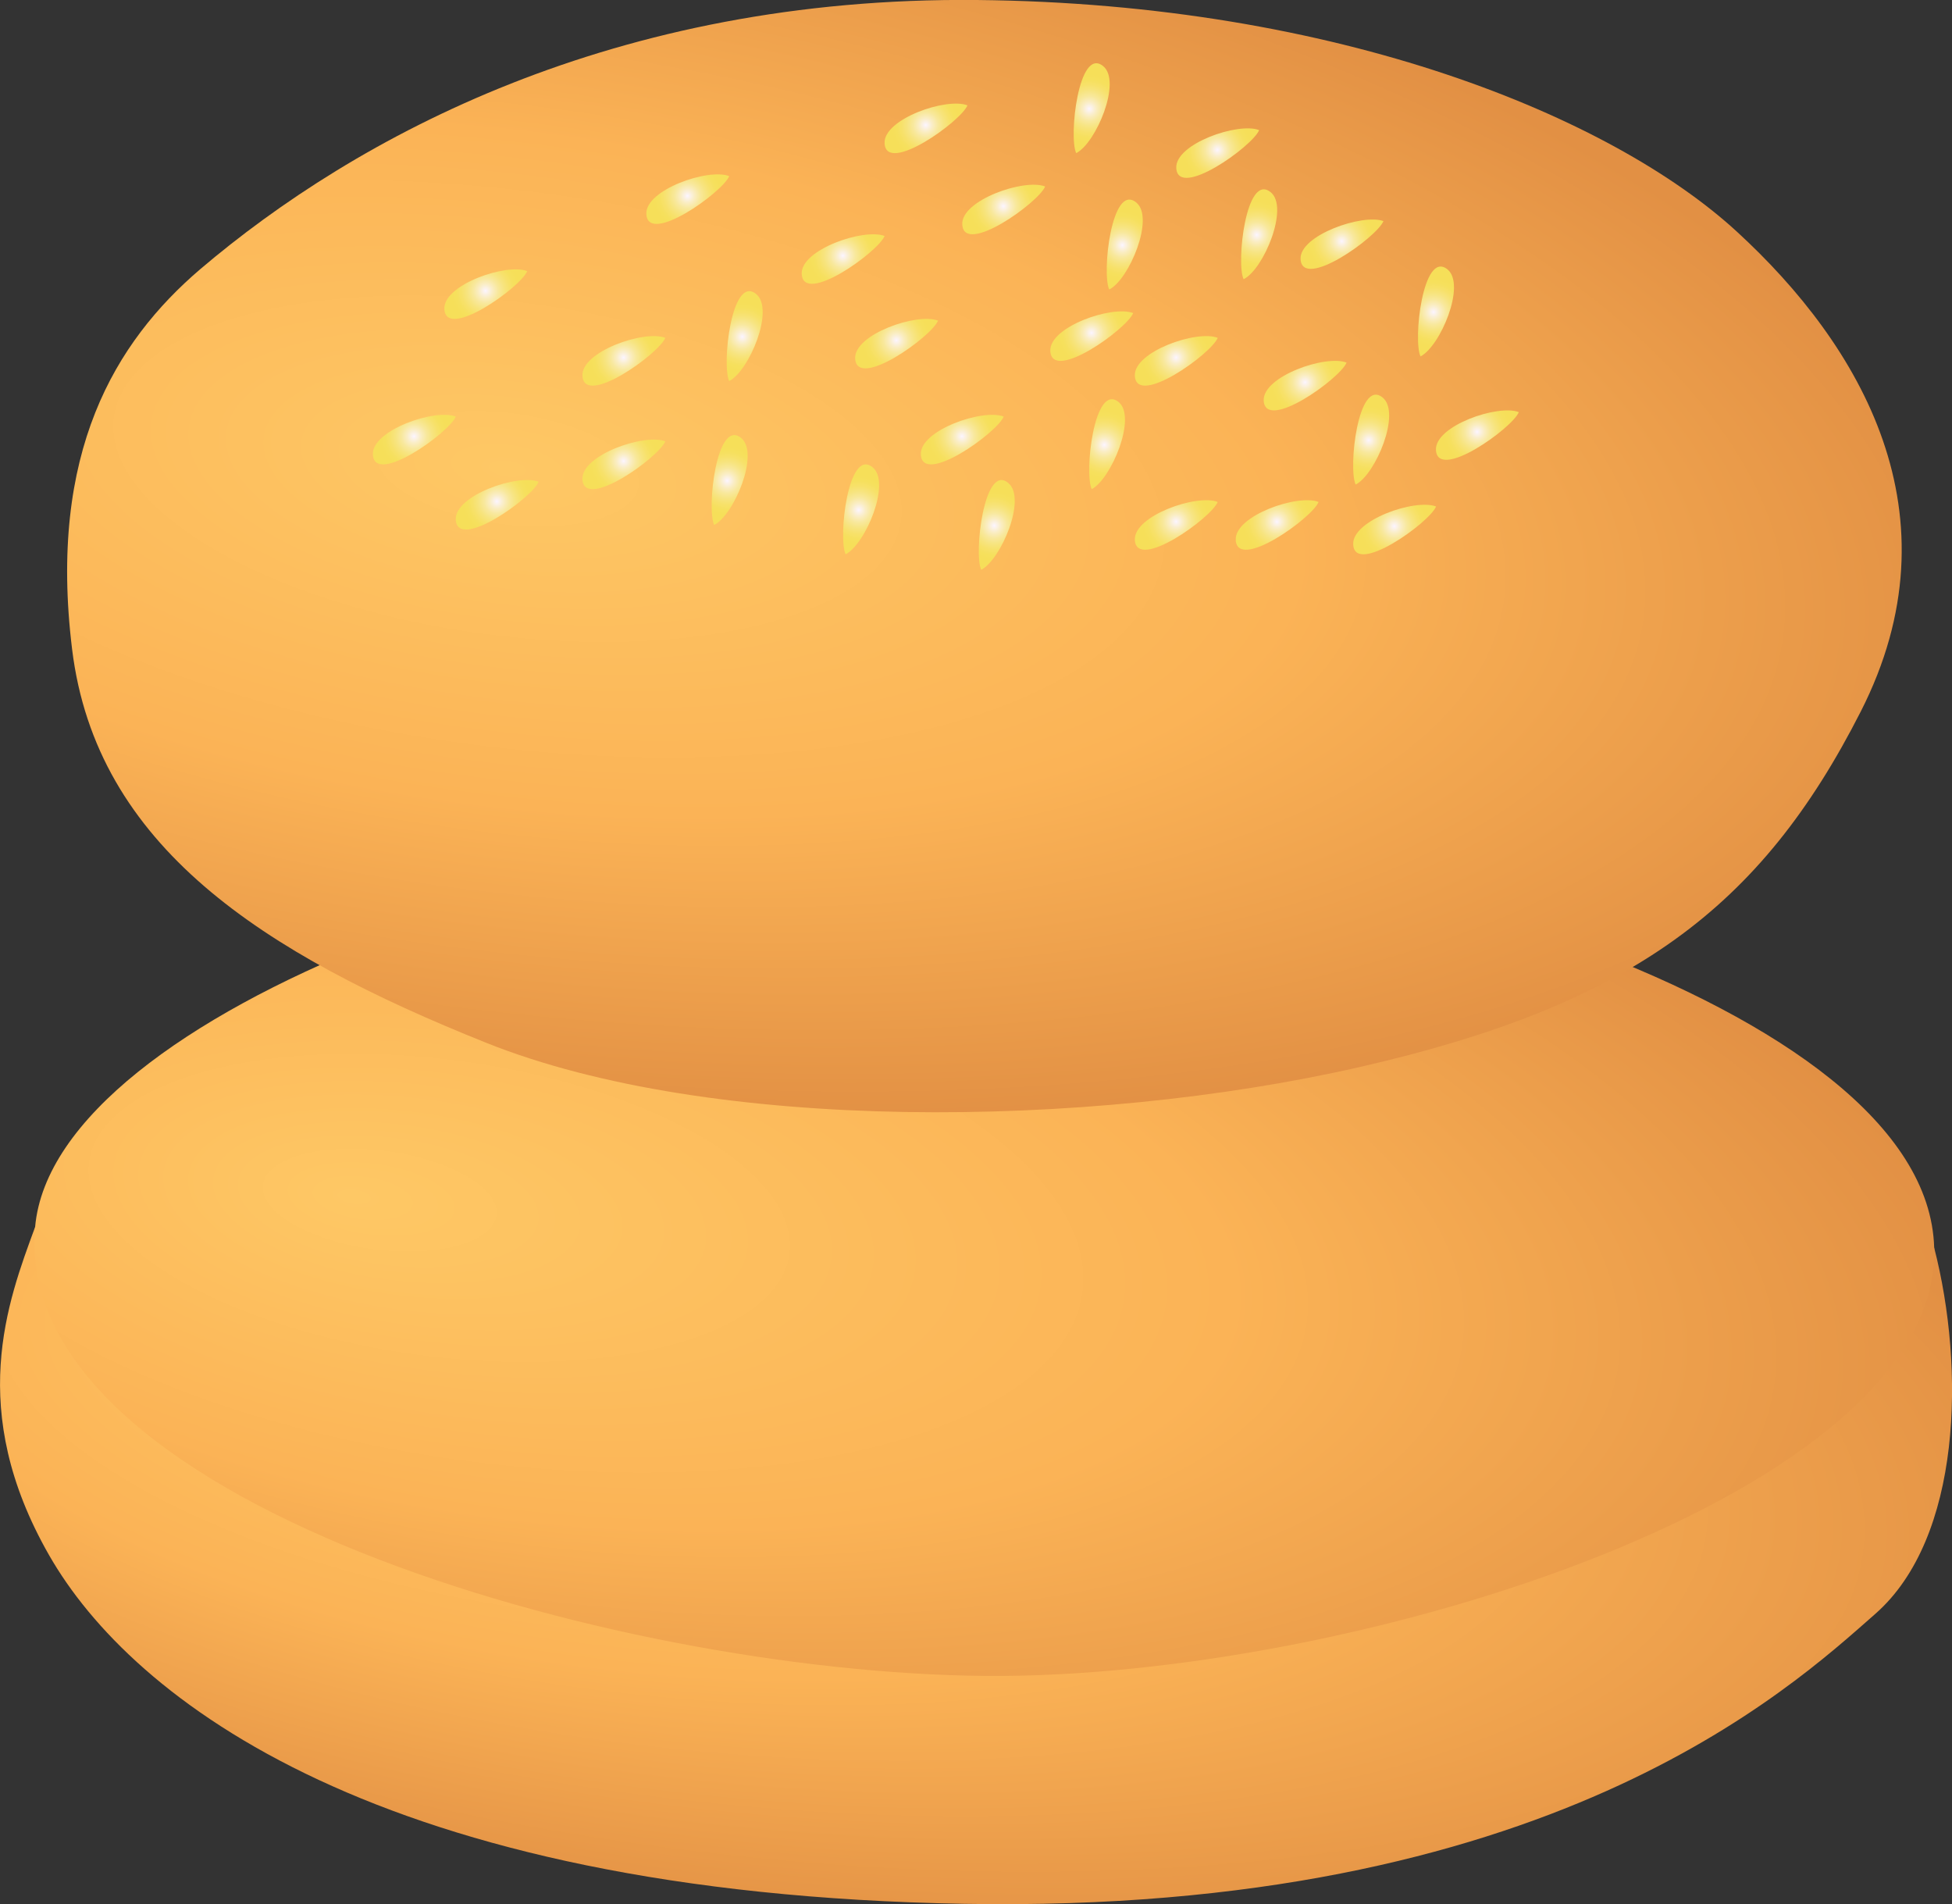 <svg xmlns="http://www.w3.org/2000/svg" xmlns:xlink="http://www.w3.org/1999/xlink" viewBox="0 0 188.45 183.79"><rect x="0" y="0" width="188.45" height="183.79" fill="#333333" stroke="none"/><defs><style>.cls-1{fill:url(#radial-gradient);}.cls-2{fill:url(#radial-gradient-2);}.cls-3{fill:url(#radial-gradient-3);}.cls-4{fill:url(#radial-gradient-4);}.cls-5{fill:url(#radial-gradient-5);}.cls-6{fill:url(#radial-gradient-6);}.cls-7{fill:url(#radial-gradient-7);}.cls-8{fill:url(#radial-gradient-8);}.cls-9{fill:url(#radial-gradient-9);}.cls-10{fill:url(#radial-gradient-10);}.cls-11{fill:url(#radial-gradient-11);}.cls-12{fill:url(#radial-gradient-12);}.cls-13{fill:url(#radial-gradient-13);}.cls-14{fill:url(#radial-gradient-14);}.cls-15{fill:url(#radial-gradient-15);}.cls-16{fill:url(#radial-gradient-16);}.cls-17{fill:url(#radial-gradient-17);}.cls-18{fill:url(#radial-gradient-18);}.cls-19{fill:url(#radial-gradient-19);}.cls-20{fill:url(#radial-gradient-20);}.cls-21{fill:url(#radial-gradient-21);}.cls-22{fill:url(#radial-gradient-22);}.cls-23{fill:url(#radial-gradient-23);}.cls-24{fill:url(#radial-gradient-24);}.cls-25{fill:url(#radial-gradient-25);}.cls-26{fill:url(#radial-gradient-26);}.cls-27{fill:url(#radial-gradient-27);}.cls-28{fill:url(#radial-gradient-28);}.cls-29{fill:url(#radial-gradient-29);}.cls-30{fill:url(#radial-gradient-30);}.cls-31{fill:url(#radial-gradient-31);}.cls-32{fill:url(#radial-gradient-32);}.cls-33{fill:url(#radial-gradient-33);}</style><radialGradient id="radial-gradient" cx="74.47" cy="135.48" fx="41.521" r="129.23" gradientTransform="translate(7.43 73.91) rotate(7.47) scale(1 0.39)" gradientUnits="userSpaceOnUse"><stop offset="0" stop-color="#fec865"/><stop offset="0.53" stop-color="#fbb356"/><stop offset="1" stop-color="#e29044"/></radialGradient><radialGradient id="radial-gradient-2" cx="66.39" cy="119.13" fx="33.589" r="128.66" gradientTransform="translate(6.99 61.48) rotate(7.47) scale(1 0.42)" xlink:href="#radial-gradient"/><radialGradient id="radial-gradient-3" cx="49.03" cy="45.02" fx="49.028" r="144.6" gradientTransform="translate(2.84 20.12) rotate(7.47) scale(1 0.42)" xlink:href="#radial-gradient"/><radialGradient id="radial-gradient-4" cx="82.52" cy="-89.88" r="3.32" gradientTransform="translate(11.82 144.94) rotate(-25.86)" gradientUnits="userSpaceOnUse"><stop offset="0" stop-color="#fcf5ff"/><stop offset="0.05" stop-color="#fbf3f0"/><stop offset="0.21" stop-color="#faedc2"/><stop offset="0.37" stop-color="#f8e89c"/><stop offset="0.54" stop-color="#f7e47f"/><stop offset="0.7" stop-color="#f7e16a"/><stop offset="0.85" stop-color="#f6e05d"/><stop offset="1" stop-color="#f6df59"/></radialGradient><radialGradient id="radial-gradient-5" cx="104.06" cy="-89.62" r="3.32" xlink:href="#radial-gradient-4"/><radialGradient id="radial-gradient-6" cx="116.13" cy="-68.28" r="3.32" xlink:href="#radial-gradient-4"/><radialGradient id="radial-gradient-7" cx="91.7" cy="-78.27" r="3.32" xlink:href="#radial-gradient-4"/><radialGradient id="radial-gradient-8" cx="115.04" cy="-77.88" r="3.32" xlink:href="#radial-gradient-4"/><radialGradient id="radial-gradient-9" cx="133.39" cy="-60.71" r="3.32" xlink:href="#radial-gradient-4"/><radialGradient id="radial-gradient-10" cx="149.86" cy="-47.42" r="3.32" xlink:href="#radial-gradient-4"/><radialGradient id="radial-gradient-11" cx="162.73" cy="-35.87" r="3.32" xlink:href="#radial-gradient-4"/><radialGradient id="radial-gradient-12" cx="132.79" cy="-40.75" r="3.32" xlink:href="#radial-gradient-4"/><radialGradient id="radial-gradient-13" cx="151.56" cy="-31.16" r="3.32" xlink:href="#radial-gradient-4"/><radialGradient id="radial-gradient-14" cx="139.7" cy="-55" r="3.32" xlink:href="#radial-gradient-4"/><radialGradient id="radial-gradient-15" cx="141.55" cy="-36.5" r="3.32" xlink:href="#radial-gradient-4"/><radialGradient id="radial-gradient-16" cx="117.78" cy="-57.18" r="3.32" xlink:href="#radial-gradient-4"/><radialGradient id="radial-gradient-17" cx="87.35" cy="-69.28" r="3.32" xlink:href="#radial-gradient-4"/><radialGradient id="radial-gradient-18" cx="70.18" cy="-80.25" r="3.32" xlink:href="#radial-gradient-4"/><radialGradient id="radial-gradient-19" cx="74.64" cy="-71.11" r="3.32" xlink:href="#radial-gradient-4"/><radialGradient id="radial-gradient-20" cx="131.07" cy="-75.42" r="3.32" xlink:href="#radial-gradient-4"/><radialGradient id="radial-gradient-21" cx="127.74" cy="-85.74" r="3.32" xlink:href="#radial-gradient-4"/><radialGradient id="radial-gradient-22" cx="152.04" cy="-71.3" r="3.32" xlink:href="#radial-gradient-4"/><radialGradient id="radial-gradient-23" cx="158.99" cy="-58.13" r="3.32" xlink:href="#radial-gradient-4"/><radialGradient id="radial-gradient-24" cx="436.22" cy="338.85" r="3.32" gradientTransform="translate(553.92 -302.8) rotate(105.93)" xlink:href="#radial-gradient-4"/><radialGradient id="radial-gradient-25" cx="424.44" cy="345.53" r="3.32" gradientTransform="translate(553.92 -302.8) rotate(105.93)" xlink:href="#radial-gradient-4"/><radialGradient id="radial-gradient-26" cx="431.7" cy="326.65" r="3.32" gradientTransform="translate(553.92 -302.8) rotate(105.93)" xlink:href="#radial-gradient-4"/><radialGradient id="radial-gradient-27" cx="454.79" cy="371.71" r="3.32" gradientTransform="translate(553.92 -302.8) rotate(105.93)" xlink:href="#radial-gradient-4"/><radialGradient id="radial-gradient-28" cx="468.54" cy="369.29" r="3.32" gradientTransform="translate(553.92 -302.8) rotate(105.93)" xlink:href="#radial-gradient-4"/><radialGradient id="radial-gradient-29" cx="467.78" cy="356.31" r="3.32" gradientTransform="translate(553.92 -302.8) rotate(105.93)" xlink:href="#radial-gradient-4"/><radialGradient id="radial-gradient-30" cx="465.64" cy="343.31" r="3.32" gradientTransform="translate(553.92 -302.8) rotate(105.93)" xlink:href="#radial-gradient-4"/><radialGradient id="radial-gradient-31" cx="455.23" cy="335.23" r="3.32" gradientTransform="translate(553.92 -302.8) rotate(105.93)" xlink:href="#radial-gradient-4"/><radialGradient id="radial-gradient-32" cx="434.18" cy="308.19" r="3.32" gradientTransform="translate(553.92 -302.8) rotate(105.93)" xlink:href="#radial-gradient-4"/><radialGradient id="radial-gradient-33" cx="447.8" cy="310.81" r="3.32" gradientTransform="translate(553.92 -302.8) rotate(105.93)" xlink:href="#radial-gradient-4"/></defs><title>Burger Bun</title><g id="Layer_2" data-name="Layer 2"><g id="burger_bun" data-name="burger bun"><g id="Burger_Bun-2" data-name="Burger Bun"><path class="cls-1" d="M186.73,120.43c3,11.66,2.66,28-5.67,35.33s-31.67,29-88,28S12.73,164.09,4.73,150.09s-4-24.42-1.34-31.66"/><path class="cls-2" d="M3.39,118.43c1.86-20.92,55-39.34,90-38.67s92.67,17,93.34,40.67-55.67,41.66-91.67,41.33S1.06,144.76,3.39,118.43Z"/><path class="cls-3" d="M19.31,26c15.08-12.82,40-26.34,75-26s61.34,11.33,73.34,22.33,21.66,27.33,12,46.33S157.5,97,131.23,103s-62.6,6.33-84.27-2.34-37.67-19-40-38S11.13,33,19.31,26Z"/><path class="cls-4" d="M42.9,29.83c.15,3.06,7.36-2.1,8-3.66C48.89,25.38,42.78,27.48,42.9,29.83Z"/><path class="cls-5" d="M62.4,20.66c.15,3.06,7.36-2.1,8-3.66C68.39,16.21,62.28,18.32,62.4,20.66Z"/><path class="cls-6" d="M82.56,34.6c.15,3.07,7.37-2.1,8-3.65C88.56,30.16,82.45,32.26,82.56,34.6Z"/><path class="cls-7" d="M56.23,36.27c.15,3.06,7.36-2.1,8-3.66C62.22,31.82,56.11,33.93,56.23,36.27Z"/><path class="cls-8" d="M77.4,26.44c.15,3.06,7.36-2.1,8-3.66C83.39,22,77.28,24.1,77.4,26.44Z"/><path class="cls-9" d="M101.4,33.88c.15,3.06,7.36-2.1,8-3.66C107.39,29.44,101.28,31.54,101.4,33.88Z"/><path class="cls-10" d="M122,38.66c.15,3.06,7.36-2.1,8-3.66C128,34.21,121.9,36.32,122,38.66Z"/><path class="cls-11" d="M138.63,43.43c.16,3.06,7.37-2.1,8-3.65C144.63,39,138.52,41.09,138.63,43.43Z"/><path class="cls-12" d="M109.56,52.11c.15,3.06,7.37-2.1,8-3.66C115.56,47.66,109.45,49.77,109.56,52.11Z"/><path class="cls-13" d="M130.64,52.55c.15,3.06,7.36-2.1,8-3.66C136.63,48.1,130.52,50.21,130.64,52.55Z"/><path class="cls-14" d="M109.56,36.27c.15,3.06,7.37-2.1,8-3.66C115.56,31.82,109.45,33.93,109.56,36.27Z"/><path class="cls-15" d="M119.3,52.11c.15,3.06,7.37-2.1,8-3.66C125.3,47.66,119.19,49.77,119.3,52.11Z"/><path class="cls-16" d="M88.9,43.87c.15,3.06,7.36-2.1,8-3.66C94.89,39.42,88.78,41.53,88.9,43.87Z"/><path class="cls-17" d="M56.23,46.26c.15,3.06,7.36-2.1,8-3.66C62.22,41.81,56.11,43.92,56.23,46.26Z"/><path class="cls-18" d="M36,43.87c.15,3.06,7.36-2.1,8-3.66C42,39.42,35.88,41.53,36,43.87Z"/><path class="cls-19" d="M44,50.16c.16,3.06,7.37-2.1,8-3.66C50,45.71,43.88,47.82,44,50.16Z"/><path class="cls-20" d="M92.9,21.66c.15,3.06,7.36-2.1,8-3.66C98.89,17.21,92.78,19.32,92.9,21.66Z"/><path class="cls-21" d="M85.4,13.83c.15,3.06,7.36-2.1,8-3.66C91.39,9.38,85.28,11.48,85.4,13.83Z"/><path class="cls-22" d="M113.56,16.21c.15,3.07,7.37-2.09,8-3.65C119.56,11.77,113.45,13.87,113.56,16.21Z"/><path class="cls-23" d="M125.56,25c.15,3.06,7.37-2.1,8-3.66C131.56,20.6,125.45,22.7,125.56,25Z"/><path class="cls-24" d="M109.69,19.54c-2.38-1.93-3.34,6.89-2.6,8.4C109,27,111.52,21,109.69,19.54Z"/><path class="cls-25" d="M106.5,6.38c-2.38-1.93-3.34,6.89-2.6,8.4C105.82,13.81,108.32,7.85,106.5,6.38Z"/><path class="cls-26" d="M122.67,18.55c-2.39-1.93-3.34,6.89-2.61,8.4C122,26,124.49,20,122.67,18.55Z"/><path class="cls-27" d="M73,28.38c-2.38-1.93-3.34,6.89-2.6,8.4C72.32,35.81,74.82,29.86,73,28.38Z"/><path class="cls-28" d="M71.55,42.27c-2.38-1.93-3.34,6.89-2.6,8.4C70.87,49.7,73.37,43.74,71.55,42.27Z"/><path class="cls-29" d="M84.24,45.1c-2.38-1.93-3.34,6.89-2.6,8.4C83.56,52.53,86.06,46.57,84.24,45.1Z"/><path class="cls-30" d="M97.33,46.61C95,44.68,94,53.5,94.73,55,96.65,54,99.16,48.08,97.33,46.61Z"/><path class="cls-31" d="M108,38.81c-2.38-1.93-3.34,6.89-2.6,8.4C107.27,46.24,109.78,40.29,108,38.81Z"/><path class="cls-32" d="M139.74,26c-2.38-1.92-3.34,6.89-2.6,8.4C139.06,33.42,141.56,27.47,139.74,26Z"/><path class="cls-33" d="M133.48,38.37c-2.38-1.93-3.34,6.89-2.6,8.4C132.8,45.8,135.3,39.84,133.48,38.37Z"/></g></g></g></svg>